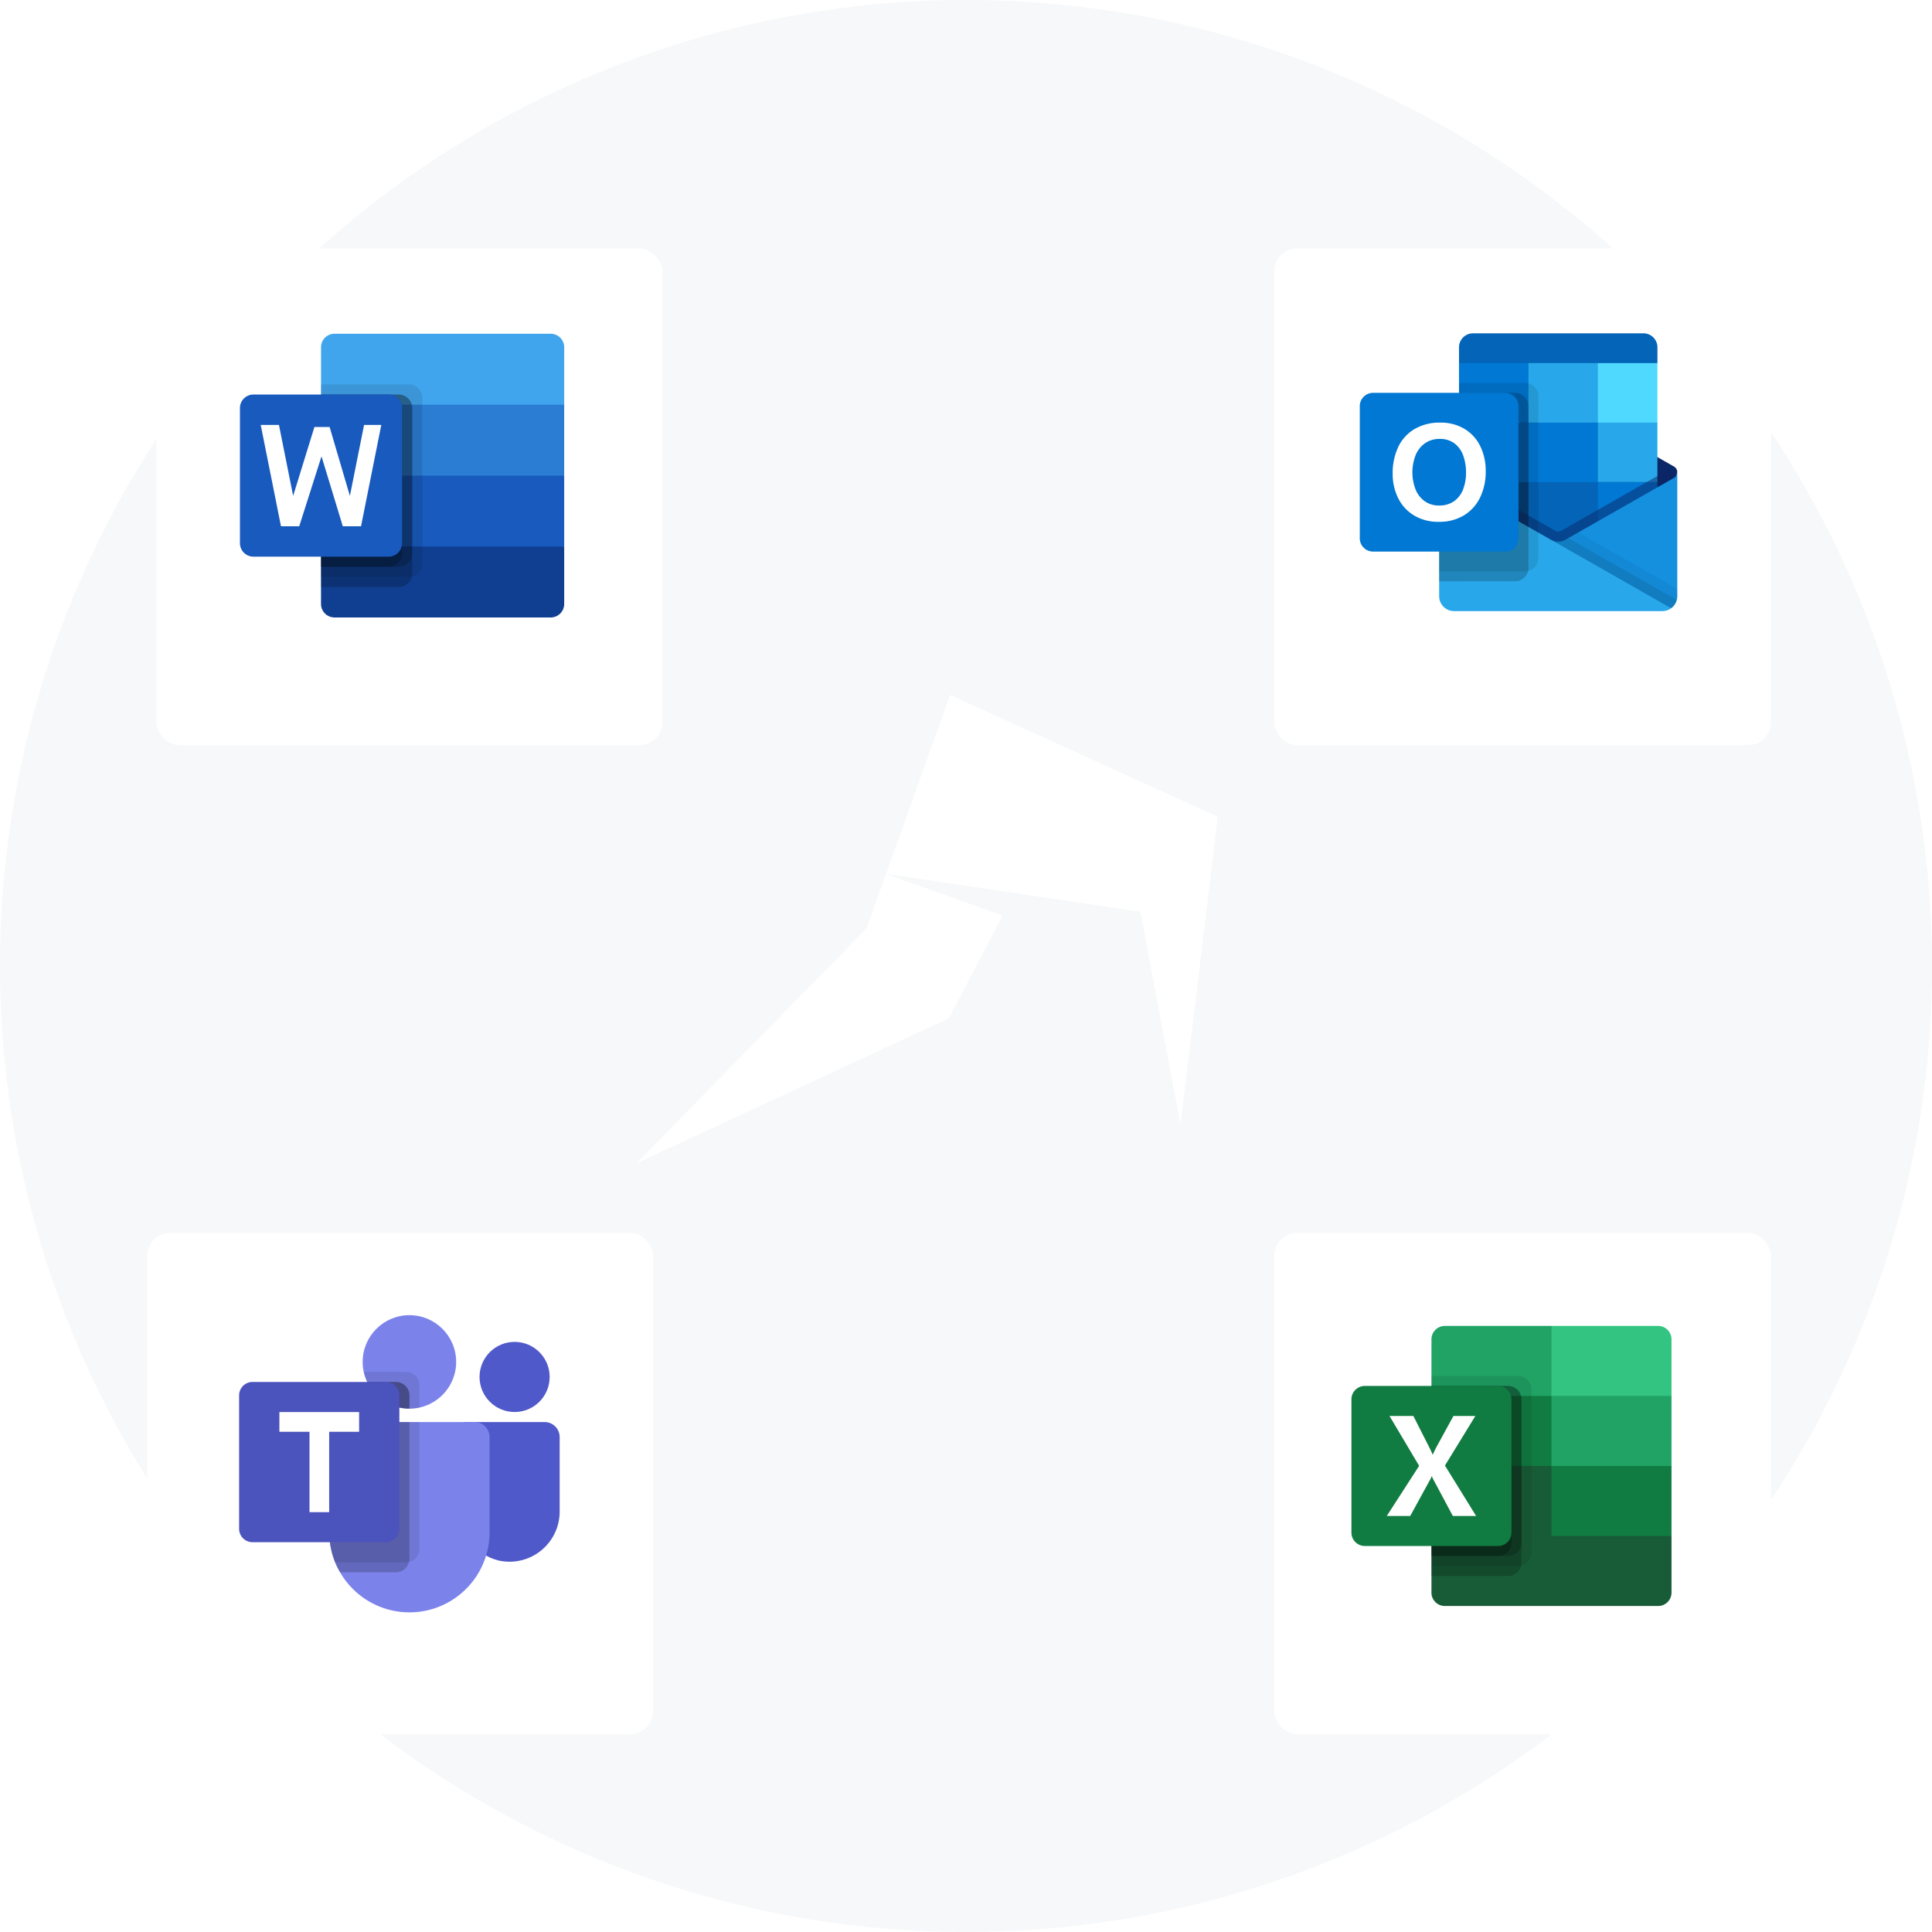 <svg xmlns="http://www.w3.org/2000/svg" xmlns:xlink="http://www.w3.org/1999/xlink" width="420" height="420" viewBox="0 0 420 420">
  <defs>
    <filter id="Rectangle_1335" x="11.5" y="31.5" width="155" height="153" filterUnits="userSpaceOnUse">
      <feOffset dy="5" input="SourceAlpha"/>
      <feGaussianBlur stdDeviation="7.5" result="blur"/>
      <feFlood flood-opacity="0.102"/>
      <feComposite operator="in" in2="blur"/>
      <feComposite in="SourceGraphic"/>
    </filter>
    <filter id="Rectangle_1334" x="9.5" y="245.5" width="155" height="154" filterUnits="userSpaceOnUse">
      <feOffset dy="5" input="SourceAlpha"/>
      <feGaussianBlur stdDeviation="7.5" result="blur-2"/>
      <feFlood flood-opacity="0.102"/>
      <feComposite operator="in" in2="blur-2"/>
      <feComposite in="SourceGraphic"/>
    </filter>
    <filter id="Rectangle_1340" x="254.5" y="245.5" width="153" height="154" filterUnits="userSpaceOnUse">
      <feOffset dy="5" input="SourceAlpha"/>
      <feGaussianBlur stdDeviation="7.5" result="blur-3"/>
      <feFlood flood-opacity="0.102"/>
      <feComposite operator="in" in2="blur-3"/>
      <feComposite in="SourceGraphic"/>
    </filter>
    <filter id="Rectangle_1336" x="254.5" y="31.5" width="153" height="153" filterUnits="userSpaceOnUse">
      <feOffset dy="5" input="SourceAlpha"/>
      <feGaussianBlur stdDeviation="7.5" result="blur-4"/>
      <feFlood flood-opacity="0.102"/>
      <feComposite operator="in" in2="blur-4"/>
      <feComposite in="SourceGraphic"/>
    </filter>
  </defs>
  <g id="home-microsoft" transform="translate(-445 -2778)">
    <circle id="Ellipse_119" data-name="Ellipse 119" cx="210" cy="210" r="210" transform="translate(445 2778)" fill="#f6f8f9"/>
    <g id="Group_1026" data-name="Group 1026" transform="translate(-509 -18)">
      <g id="Group_1028" data-name="Group 1028" transform="translate(0 6)">
        <g transform="matrix(1, 0, 0, 1, 954, 2790)" filter="url(#Rectangle_1335)">
          <rect id="Rectangle_1335-2" data-name="Rectangle 1335" width="110" height="108" rx="5" transform="translate(34 49)" fill="#fff"/>
        </g>
        <g id="word-1" transform="translate(1006.162 2858.148)">
          <path id="Path_1894" data-name="Path 1894" d="M57.931,2H10.936A2.936,2.936,0,0,0,8,4.936V17.42l26.434,7.71,26.434-7.71V4.936A2.936,2.936,0,0,0,57.931,2Z" transform="translate(9.623 2.406)" fill="#41a5ee"/>
          <path id="Path_1895" data-name="Path 1895" d="M60.867,9H8V24.42l26.434,7.71,26.434-7.71Z" transform="translate(9.623 10.825)" fill="#2b7cd3"/>
          <path id="Path_1896" data-name="Path 1896" d="M60.867,16H8V31.42l26.434,7.71,26.434-7.71Z" transform="translate(9.623 19.245)" fill="#185abd"/>
          <path id="Path_1897" data-name="Path 1897" d="M60.867,23H8V35.483a2.936,2.936,0,0,0,2.936,2.936H57.931a2.936,2.936,0,0,0,2.936-2.936Z" transform="translate(9.623 27.664)" fill="#103f91"/>
          <path id="Path_1898" data-name="Path 1898" d="M27.092,7H8V48.853H27.092a2.945,2.945,0,0,0,2.936-2.936V9.936A2.945,2.945,0,0,0,27.092,7Z" transform="translate(9.623 8.42)" opacity="0.1"/>
          <path id="Path_1899" data-name="Path 1899" d="M24.889,8H8V49.853H24.889a2.945,2.945,0,0,0,2.936-2.936V10.936A2.945,2.945,0,0,0,24.889,8Z" transform="translate(9.623 9.622)" opacity="0.2"/>
          <path id="Path_1900" data-name="Path 1900" d="M24.889,8H8V45.447H24.889a2.945,2.945,0,0,0,2.936-2.936V10.936A2.945,2.945,0,0,0,24.889,8Z" transform="translate(9.623 9.622)" opacity="0.2"/>
          <path id="Path_1901" data-name="Path 1901" d="M22.686,8H8V45.447H22.686a2.945,2.945,0,0,0,2.936-2.936V10.936A2.945,2.945,0,0,0,22.686,8Z" transform="translate(9.623 9.622)" opacity="0.2"/>
          <path id="Path_1902" data-name="Path 1902" d="M2.936,8H32.308a2.936,2.936,0,0,1,2.936,2.936V40.308a2.936,2.936,0,0,1-2.936,2.936H2.936A2.936,2.936,0,0,1,0,40.308V10.936A2.936,2.936,0,0,1,2.936,8Z" transform="translate(0 9.622)" fill="#185abd"/>
          <path id="Path_1903" data-name="Path 1903" d="M23.858,33.028H19.893l-4.626-15.2-4.846,15.2H6.456L2.05,11H6.015L9.1,26.42l4.626-14.979h3.3L21.435,26.42,24.518,11h3.745Z" transform="translate(2.466 13.231)" fill="#fff"/>
          <path id="Path_1904" data-name="Path 1904" d="M0,0H70.489V70.489H0Z" transform="translate(0)" fill="none"/>
        </g>
        <g transform="matrix(1, 0, 0, 1, 954, 2790)" filter="url(#Rectangle_1334)">
          <rect id="Rectangle_1334-2" data-name="Rectangle 1334" width="110" height="109" rx="5" transform="translate(32 263)" fill="#fff"/>
        </g>
        <g transform="matrix(1, 0, 0, 1, 954, 2790)" filter="url(#Rectangle_1340)">
          <rect id="Rectangle_1340-2" data-name="Rectangle 1340" width="108" height="109" rx="5" transform="translate(277 263)" fill="#fff"/>
        </g>
        <g id="Group_932" data-name="Group 932" transform="translate(1005.979 3073.003)">
          <circle id="Ellipse_83" data-name="Ellipse 83" cx="10.164" cy="10.164" r="10.164" transform="translate(26.859 2.903)" fill="#7b83eb"/>
          <path id="Path_1851" data-name="Path 1851" d="M1742.848,1172.14h-9.2l.046.2,0,.017.046.188a10.216,10.216,0,0,0,12.008,7.344v-4.848a2.924,2.924,0,0,0-2.9-2.9Z" transform="translate(-1706.549 -1156.895)" fill="rgba(0,0,0,0.1)"/>
          <path id="Path_1852" data-name="Path 1852" d="M1742.515,1179.711h-6.282a10.179,10.179,0,0,0,9.184,5.808v-2.9a2.924,2.924,0,0,0-2.9-2.9Z" transform="translate(-1708.393 -1162.289)" fill="rgba(0,0,0,0.2)"/>
          <circle id="Ellipse_84" data-name="Ellipse 84" cx="7.623" cy="7.623" r="7.623" transform="translate(52.268 8.711)" fill="#5059c9"/>
          <g id="Group_745" data-name="Group 745" transform="translate(0 17.423)">
            <path id="Path_1853" data-name="Path 1853" d="M1824.522,1210H1807.4a1.4,1.4,0,0,0-1.392,1.391v17.662a11.185,11.185,0,0,0,8.637,11.074,10.9,10.9,0,0,0,13.141-10.662v-16.2a3.282,3.282,0,0,0-3.266-3.267Z" transform="translate(-1758.098 -1201.284)" fill="#5059c9"/>
            <path id="Path_1854" data-name="Path 1854" d="M1742.438,1213.262v20.7a17.412,17.412,0,0,1-32.493,8.7,15.778,15.778,0,0,1-1.09-2.177,18.443,18.443,0,0,1-.718-2.178,17.94,17.94,0,0,1-.545-4.356v-20.694a3.278,3.278,0,0,1,3.262-3.262h28.32a3.278,3.278,0,0,1,3.263,3.262Z" transform="translate(-1687.992 -1201.284)" fill="#7b83eb"/>
            <path id="Path_1855" data-name="Path 1855" d="M1742.515,1179.711h-6.282a10.179,10.179,0,0,0,9.184,5.808v-2.9a2.924,2.924,0,0,0-2.9-2.9Z" transform="translate(-1708.394 -1179.711)" fill="rgba(0,0,0,0.2)"/>
            <path id="Path_1856" data-name="Path 1856" d="M1727.193,1210v27.592a2.883,2.883,0,0,1-2.265,2.81,2.121,2.121,0,0,1-.632.088h-15.441a18.443,18.443,0,0,1-.718-2.178,17.94,17.94,0,0,1-.545-4.356v-20.694a3.278,3.278,0,0,1,3.263-3.262Z" transform="translate(-1687.992 -1201.284)" fill="rgba(0,0,0,0.1)"/>
            <path id="Path_1857" data-name="Path 1857" d="M1725.015,1210v29.77a2.138,2.138,0,0,1-.087.632,2.883,2.883,0,0,1-2.809,2.265h-12.174a15.621,15.621,0,0,1-1.089-2.177,18.206,18.206,0,0,1-.719-2.178,17.94,17.94,0,0,1-.545-4.356v-20.694a3.278,3.278,0,0,1,3.263-3.262Zm0,0v25.414a2.924,2.924,0,0,1-2.9,2.9h-13.982a17.94,17.94,0,0,1-.545-4.356v-20.694a3.278,3.278,0,0,1,3.262-3.262Zm-14.156,0h0a3.278,3.278,0,0,0-3.262,3.262v20.694a17.94,17.94,0,0,0,.545,4.356h11.8a2.924,2.924,0,0,0,2.9-2.9V1210Z" transform="translate(-1687.992 -1201.284)" fill="rgba(0,0,0,0.2)"/>
            <path id="Path_1858" data-name="Path 1858" d="M1642.356,1179.711h29.037a2.917,2.917,0,0,1,2.9,2.9v29.036a2.917,2.917,0,0,1-2.9,2.9h-29.037a2.917,2.917,0,0,1-2.9-2.9v-29.036A2.917,2.917,0,0,1,1642.356,1179.711Z" transform="translate(-1639.453 -1179.711)" fill="#4b53bc"/>
            <path id="Path_1859" data-name="Path 1859" d="M1687.229,1206.752h-6.51v17.466h-4.277v-17.466h-6.547v-4.291h17.334Z" transform="translate(-1661.138 -1195.917)" fill="#fff"/>
          </g>
          <path id="Path_1860" data-name="Path 1860" d="M1639.453,1119.143h69.69v69.69h-69.69Z" transform="translate(-1639.453 -1119.143)" fill="none"/>
        </g>
        <g id="Group_933" data-name="Group 933" transform="translate(1230.749 2838.637)">
          <g transform="matrix(1, 0, 0, 1, -276.75, -48.64)" filter="url(#Rectangle_1336)">
            <rect id="Rectangle_1336-2" data-name="Rectangle 1336" width="108" height="108" rx="5" transform="translate(277 49)" fill="#fff"/>
          </g>
          <g id="Group_742" data-name="Group 742" transform="translate(36.113 23.825)">
            <path id="Path_1831" data-name="Path 1831" d="M2271.376,1119.143H2234.3a3.042,3.042,0,0,0-3.027,3.028v3.442l20.9,6.47,22.236-6.47v-3.442A3.042,3.042,0,0,0,2271.376,1119.143Z" transform="translate(-2226.959 -1119.143)" fill="#0364b8"/>
            <path id="Path_1832" data-name="Path 1832" d="M2264.978,1197.844a24.458,24.458,0,0,0,.754-3.03,1.436,1.436,0,0,0-.718-1.245l-.028-.015-.008,0-23.375-13.316a3.6,3.6,0,0,0-.312-.179,3.237,3.237,0,0,0-2.875,0,3.316,3.316,0,0,0-.313.179l-23.375,13.316-.008,0-.03.015a1.437,1.437,0,0,0-.717,1.245,24.372,24.372,0,0,0,.754,3.03l24.784,18.127Z" transform="translate(-2213.974 -1164.62)" fill="#0a2767"/>
            <path id="Path_1833" data-name="Path 1833" d="M2293.807,1145.1h-15.1l-4.359,6.47,4.359,6.47,15.1,12.94h12.94v-12.94Z" transform="translate(-2259.302 -1138.63)" fill="#28a8ea"/>
          </g>
          <path id="Path_1834" data-name="Path 1834" d="M2231.27,1145.1h15.1v12.94h-15.1Z" transform="translate(-2190.845 -1114.804)" fill="#0078d4" fill-rule="evenodd"/>
          <path id="Path_1835" data-name="Path 1835" d="M2352.406,1145.1h12.94v12.94h-12.94Z" transform="translate(-2281.788 -1114.804)" fill="#50d9ff" fill-rule="evenodd"/>
          <path id="Path_1836" data-name="Path 1836" d="M2261.464,1209.956l-15.1-12.94h-15.1v12.94l15.1,12.941,23.36,3.813Z" transform="translate(-2190.845 -1153.78)" fill="#0364b8"/>
          <path id="Path_1837" data-name="Path 1837" d="M2231.538,1145.1h43.067" transform="translate(-2191.047 -1114.804)" fill="none"/>
          <path id="Path_1838" data-name="Path 1838" d="M2291.838,1197.016h15.1v12.94h-15.1Z" transform="translate(-2236.317 -1153.78)" fill="#0078d4" fill-rule="evenodd"/>
          <path id="Path_1839" data-name="Path 1839" d="M2231.27,1248.931h15.1v12.94h-15.1Z" transform="translate(-2190.845 -1192.755)" fill="#064a8c" fill-rule="evenodd"/>
          <path id="Path_1840" data-name="Path 1840" d="M2352.406,1248.931h12.94v12.94h-12.94Z" transform="translate(-2281.788 -1192.755)" fill="#0078d4" fill-rule="evenodd"/>
          <g id="Group_743" data-name="Group 743" transform="translate(18.857 34.611)">
            <path id="Path_1841" data-name="Path 1841" d="M2242.837,1258.333l-25.437-18.547,1.066-1.874s23.174,13.2,23.527,13.4a1.14,1.14,0,0,0,.908-.026c.33-.186,23.577-13.436,23.577-13.436l1.07,1.874Z" transform="translate(-2199.29 -1219.046)" fill="rgba(10,39,103,0.5)"/>
            <path id="Path_1842" data-name="Path 1842" d="M2338.755,1241.523l-.028.017-.007,0-23.374,13.316a3.23,3.23,0,0,1-3.148.2l8.141,10.915,17.8,3.876v.009a3.232,3.232,0,0,0,1.338-2.619v-26.959a1.435,1.435,0,0,1-.719,1.244Z" transform="translate(-2270.46 -1220.871)" fill="#1490df"/>
            <path id="Path_1843" data-name="Path 1843" d="M2339.467,1306.694V1305.1l-21.53-12.268-2.6,1.479a3.23,3.23,0,0,1-3.149.2l8.141,10.916,17.8,3.875v.009a3.236,3.236,0,0,0,1.336-2.618Z" transform="translate(-2270.453 -1260.327)" fill="rgba(0,0,0,0.05)"/>
            <path id="Path_1844" data-name="Path 1844" d="M2339.36,1311.255l-23.6-13.445-.42.24a3.231,3.231,0,0,1-3.149.2l8.141,10.916,17.8,3.875v.009a3.244,3.244,0,0,0,1.229-1.792Z" transform="translate(-2270.453 -1264.062)" fill="rgba(0,0,0,0.1)"/>
            <path id="Path_1845" data-name="Path 1845" d="M2214.719,1241.552v-.022h-.022l-.064-.043a1.407,1.407,0,0,1-.668-1.208v26.964a3.246,3.246,0,0,0,3.23,3.23h45.3a3.266,3.266,0,0,0,.8-.107,1.393,1.393,0,0,0,.389-.129.312.312,0,0,0,.129-.044,2.269,2.269,0,0,0,.5-.28l.086-.065Z" transform="translate(-2196.711 -1220.871)" fill="#28a8ea"/>
            <path id="Path_1846" data-name="Path 1846" d="M2235.531,1200.516V1165.29a2.9,2.9,0,0,0-2.875-2.875h-14.312v16.08l-3.625,2.066-.008,0-.028.015a1.439,1.439,0,0,0-.718,1.244v21.565h18.692A2.9,2.9,0,0,0,2235.531,1200.516Z" transform="translate(-2196.711 -1162.415)" fill="rgba(0,0,0,0.1)"/>
            <path id="Path_1847" data-name="Path 1847" d="M2233.375,1209.168v-35.226a2.9,2.9,0,0,0-2.875-2.875h-12.156v13.923l-3.625,2.066-.008,0-.028.015a1.439,1.439,0,0,0-.718,1.244v23.722H2230.5A2.9,2.9,0,0,0,2233.375,1209.168Zm0-4.314v-30.912a2.9,2.9,0,0,0-2.875-2.875h-12.156v13.923l-3.625,2.066-.008,0-.028.015a1.439,1.439,0,0,0-.718,1.244v19.409H2230.5A2.9,2.9,0,0,0,2233.375,1204.854Zm-2.157,0v-30.912a2.9,2.9,0,0,0-2.874-2.875h-10v13.923l-3.625,2.066-.008,0-.028.015a1.439,1.439,0,0,0-.718,1.244v19.409h14.379A2.9,2.9,0,0,0,2231.218,1204.854Z" transform="translate(-2196.711 -1168.91)" fill="rgba(0,0,0,0.2)"/>
            <path id="Path_1848" data-name="Path 1848" d="M2147.619,1171.059h28.755a2.888,2.888,0,0,1,2.875,2.874v28.756a2.888,2.888,0,0,1-2.875,2.875h-28.755a2.889,2.889,0,0,1-2.875-2.875v-28.756A2.889,2.889,0,0,1,2147.619,1171.059Z" transform="translate(-2144.744 -1168.905)" fill="#0078d4"/>
            <path id="Path_1849" data-name="Path 1849" d="M2174.592,1202.325a9.024,9.024,0,0,1,3.542-3.912,10.706,10.706,0,0,1,5.629-1.41,9.954,9.954,0,0,1,5.206,1.337,8.922,8.922,0,0,1,3.447,3.738,12.072,12.072,0,0,1,1.208,5.5,12.734,12.734,0,0,1-1.244,5.752,9.145,9.145,0,0,1-3.548,3.869,10.354,10.354,0,0,1-5.4,1.374,10.2,10.2,0,0,1-5.322-1.353,9.059,9.059,0,0,1-3.489-3.744,11.756,11.756,0,0,1-1.22-5.432,13.05,13.05,0,0,1,1.2-5.715Zm3.774,9.183a5.848,5.848,0,0,0,1.993,2.575,5.193,5.193,0,0,0,3.112.938,5.462,5.462,0,0,0,3.323-.966,5.614,5.614,0,0,0,1.935-2.582,9.974,9.974,0,0,0,.619-3.593,10.894,10.894,0,0,0-.582-3.636,5.754,5.754,0,0,0-1.867-2.676,5.15,5.15,0,0,0-3.294-1.018,5.375,5.375,0,0,0-3.186.945,5.912,5.912,0,0,0-2.036,2.6,10.314,10.314,0,0,0-.015,7.417Z" transform="translate(-2166.252 -1188.378)" fill="#fff"/>
          </g>
          <path id="Path_1850" data-name="Path 1850" d="M2144.744,1101.837h69.014v69.015h-69.014Z" transform="translate(-2125.887 -1082.325)" fill="none"/>
        </g>
        <g id="Group_934" data-name="Group 934" transform="translate(1247.789 3073.897)">
          <g id="microsoft-excel-logo_logotyp.us" data-name="microsoft-excel-logo@logotyp.us" transform="translate(0 0)">
            <path id="Path_3144" data-name="Path 3144" d="M251.092,103.75H227.9a2.913,2.913,0,0,0-2.9,2.9v12.322l26.093,15.221,13.046,5.5,13.047-5.5V118.971Z" transform="translate(-207.604 -99.401)" fill="#21a366"/>
            <path id="Path_3145" data-name="Path 3145" d="M225,151.875h26.093V167.1H225Z" transform="translate(-207.604 -132.305)" fill="#107c41" fill-rule="evenodd"/>
            <path id="Path_3146" data-name="Path 3146" d="M330.694,103.75H307.5v15.221h26.093V106.649A2.913,2.913,0,0,0,330.694,103.75Z" transform="translate(-264.012 -99.401)" fill="#33c481"/>
            <path id="Path_3147" data-name="Path 3147" d="M251.092,200H225v27.543a2.913,2.913,0,0,0,2.9,2.9h46.388a2.913,2.913,0,0,0,2.9-2.9V215.221Z" transform="translate(-207.604 -165.209)" fill="#185c37"/>
            <path id="Path_3148" data-name="Path 3148" d="M307.5,200h26.093v15.221H307.5Z" transform="translate(-264.012 -165.209)" fill="#107c41" fill-rule="evenodd"/>
            <g id="Group_936" data-name="Group 936" transform="translate(0 15.221)">
              <path id="Path_3149" data-name="Path 3149" d="M243.845,138.125H225v41.314h18.845a2.921,2.921,0,0,0,2.9-2.9V141.024a2.921,2.921,0,0,0-2.9-2.9Z" transform="translate(-207.605 -138.125)" fill="rgba(0,0,0,0.09)"/>
              <g id="Group_935" data-name="Group 935" transform="translate(17.395 2.174)">
                <path id="Path_3150" data-name="Path 3150" d="M241.671,145H225v41.314h16.671a2.921,2.921,0,0,0,2.9-2.9V147.9A2.921,2.921,0,0,0,241.671,145Z" transform="translate(-225 -145)" fill="rgba(0,0,0,0.2)"/>
                <path id="Path_3151" data-name="Path 3151" d="M241.671,145H225v36.965h16.671a2.921,2.921,0,0,0,2.9-2.9V147.9A2.921,2.921,0,0,0,241.671,145Z" transform="translate(-225 -145)" fill="rgba(0,0,0,0.2)"/>
                <path id="Path_3152" data-name="Path 3152" d="M239.5,145H225v36.965h14.5a2.921,2.921,0,0,0,2.9-2.9V147.9A2.921,2.921,0,0,0,239.5,145Z" transform="translate(-225 -145)" fill="rgba(0,0,0,0.2)"/>
              </g>
              <path id="Path_3153" data-name="Path 3153" d="M172.9,145h28.993a2.913,2.913,0,0,1,2.9,2.9v28.993a2.913,2.913,0,0,1-2.9,2.9H172.9a2.913,2.913,0,0,1-2.9-2.9V147.9A2.913,2.913,0,0,1,172.9,145Z" transform="translate(-170 -142.826)" fill="#107c41"/>
              <path id="Path_3154" data-name="Path 3154" d="M194.292,187.369l7.036-10.9-6.444-10.842h5.186l3.518,6.929q.485.986.667,1.471h.046q.348-.788.728-1.532l3.76-6.869h4.762l-6.611,10.781,6.778,10.963h-5.065l-4.064-7.612a6.393,6.393,0,0,1-.485-1.016h-.06a4.8,4.8,0,0,1-.47.985l-4.185,7.643Z" transform="translate(-186.609 -156.927)" fill="#fff"/>
            </g>
            <path id="Path_3155" data-name="Path 3155" d="M170,90h69.581v69.581H170Z" transform="translate(-170 -90)" fill="none" fill-rule="evenodd"/>
          </g>
        </g>
      </g>
    </g>
    <g id="Group_1029" data-name="Group 1029" transform="translate(580.222 2923.136)">
      <g id="Group_304" data-name="Group 304" transform="translate(3.158 5.916)">
        <path id="Path_1021" data-name="Path 1021" d="M42.656,58.921l55.316,8.233,8.714,46.428,8.1-67.081L56.574,20Z" transform="translate(11.567 -19.996)" fill="#fff"/>
        <path id="Path_1022" data-name="Path 1022" d="M64.9,42.956,60.675,54.775l-50,51.082,67.871-31.5L90.276,52.008Z" transform="translate(-10.674 -4.03)" fill="#fff"/>
      </g>
    </g>
  </g>
</svg>
